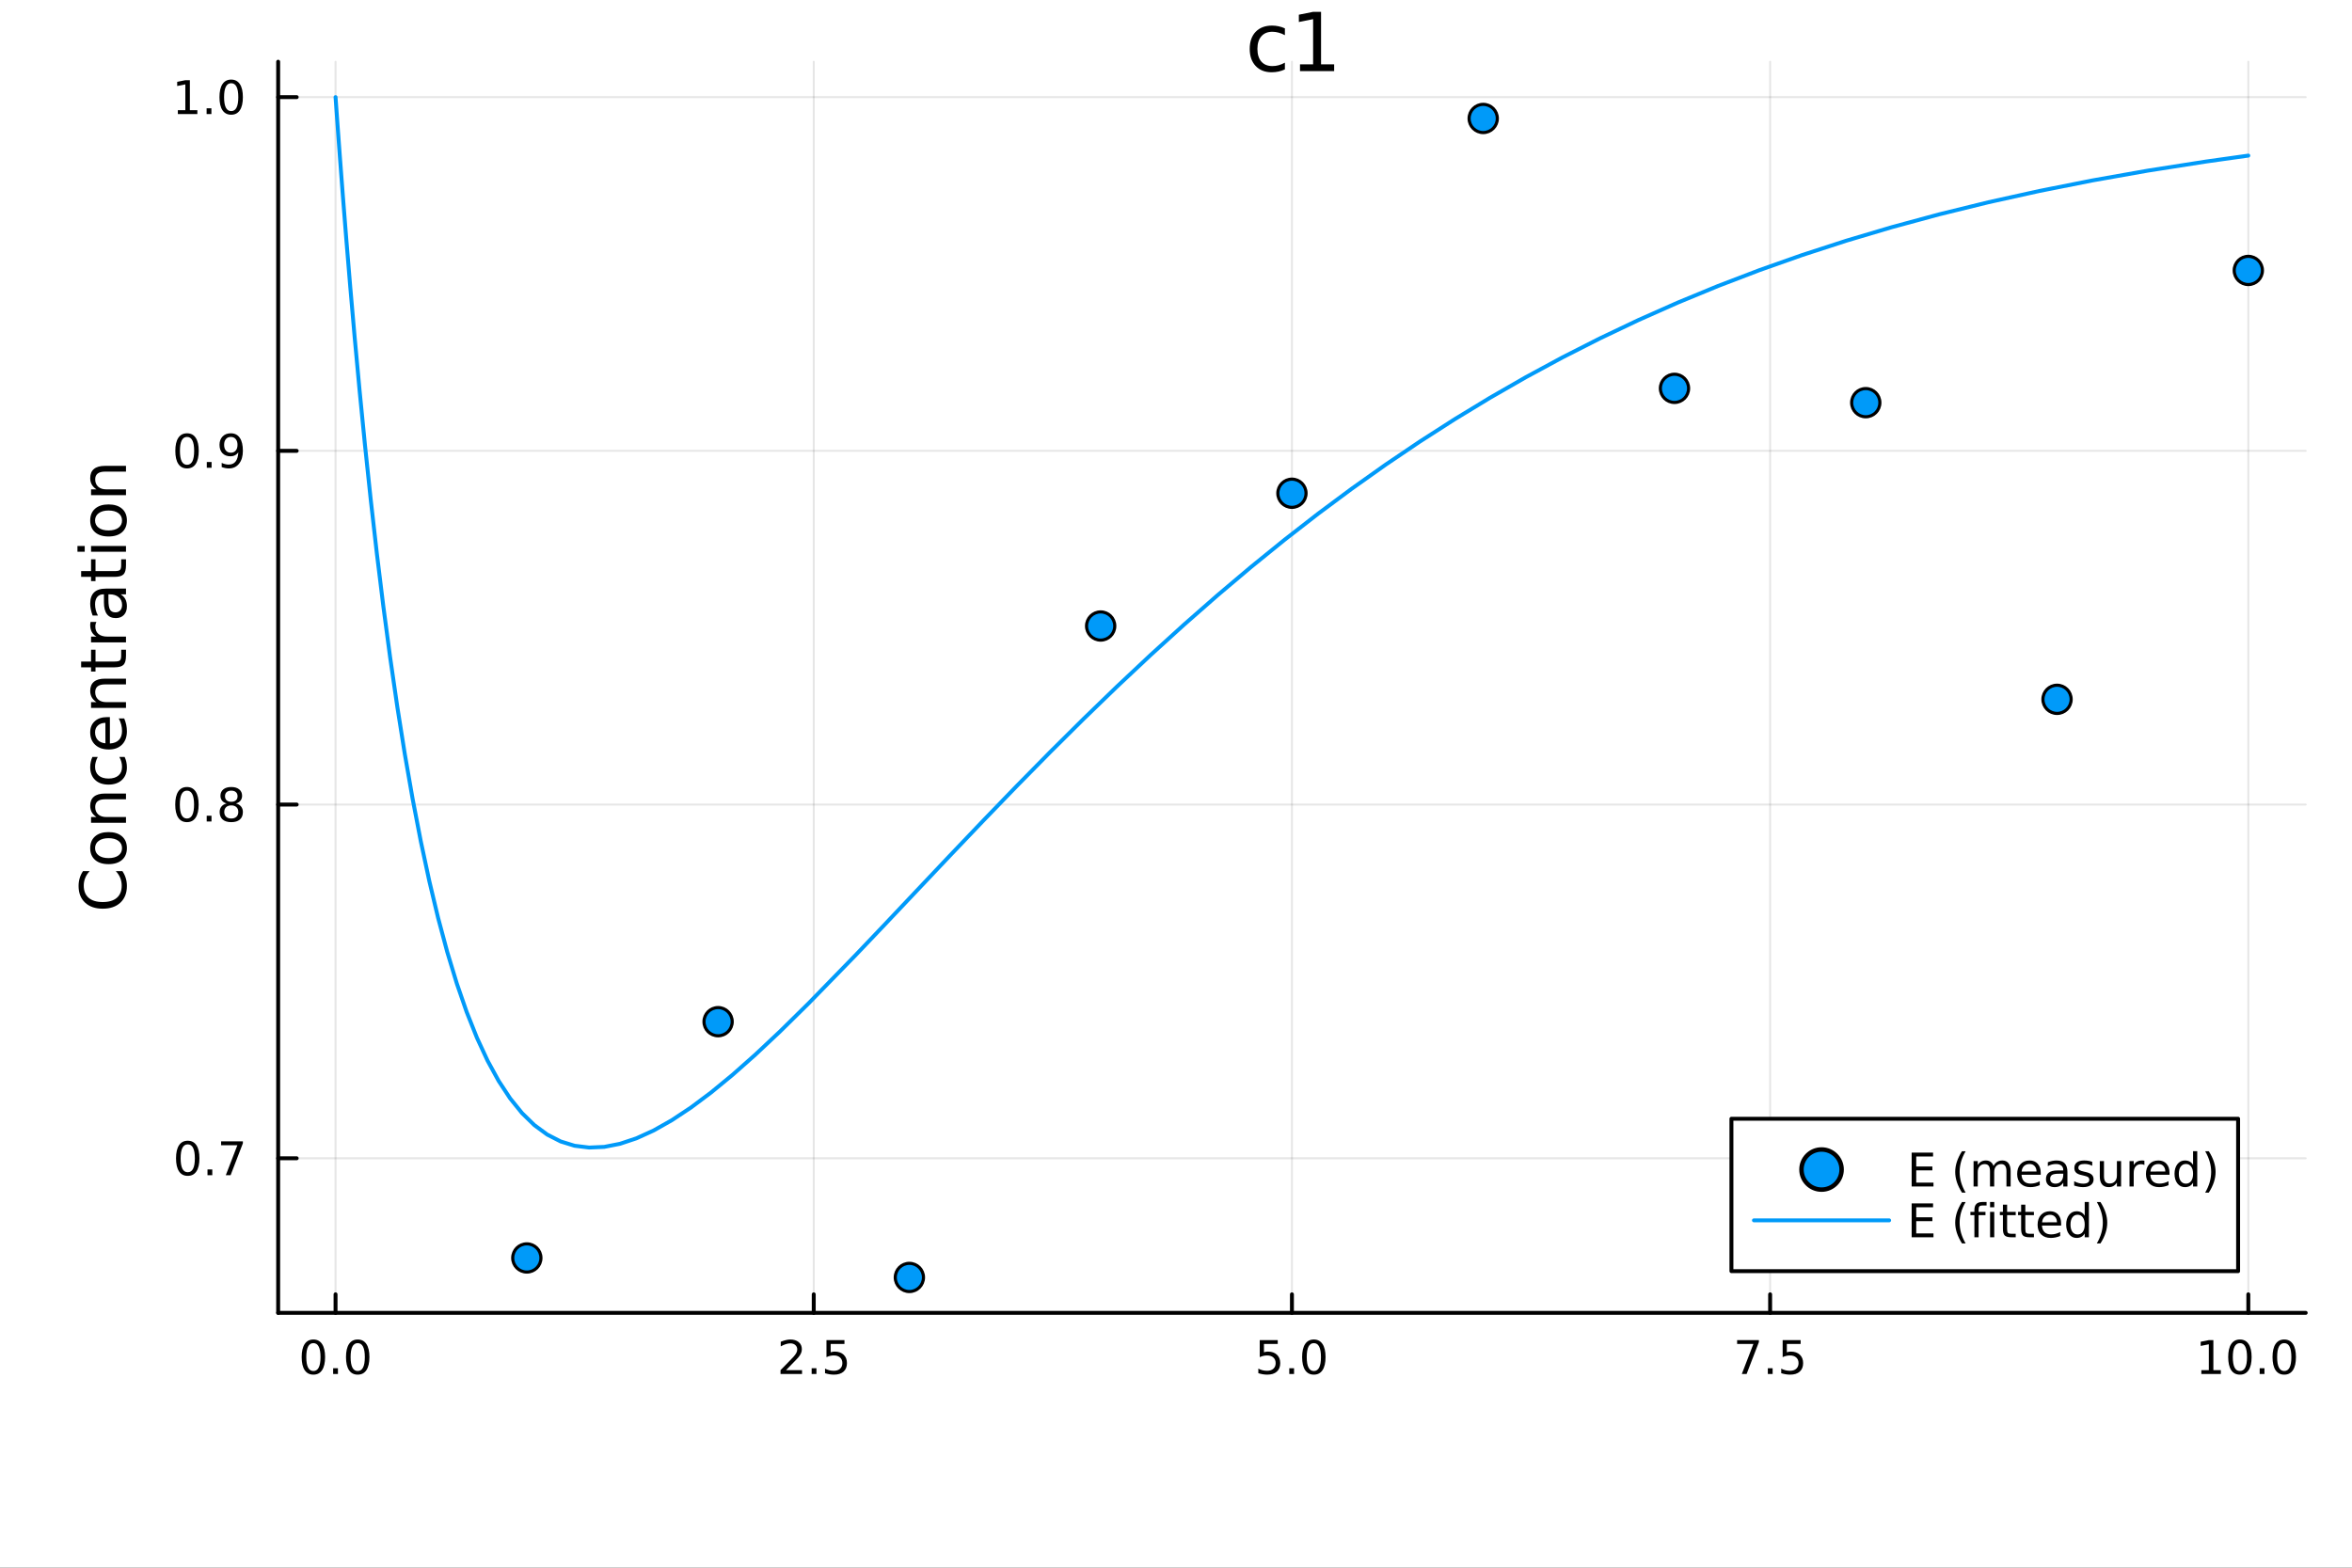 <?xml version="1.0" encoding="utf-8"?>
<svg xmlns="http://www.w3.org/2000/svg" xmlns:xlink="http://www.w3.org/1999/xlink" width="600" height="400" viewBox="0 0 2400 1600">
<rect x="0" y="0" width="2400" height="1600" fill="#333333" stroke="none"/>
<defs>
  <clipPath id="clip470">
    <rect x="0" y="0" width="2400" height="1600"/>
  </clipPath>
</defs>
<path clip-path="url(#clip470)" d="M0 1600 L2400 1600 L2400 0 L0 0  Z" fill="#ffffff" fill-rule="evenodd" fill-opacity="1"/>
<defs>
  <clipPath id="clip471">
    <rect x="480" y="0" width="1681" height="1600"/>
  </clipPath>
</defs>
<path clip-path="url(#clip470)" d="M283.843 1339.91 L2352.76 1339.91 L2352.76 62.992 L283.843 62.992  Z" fill="#ffffff" fill-rule="evenodd" fill-opacity="1"/>
<defs>
  <clipPath id="clip472">
    <rect x="283" y="62" width="2070" height="1278"/>
  </clipPath>
</defs>
<polyline clip-path="url(#clip472)" style="stroke:#000000; stroke-linecap:round; stroke-linejoin:round; stroke-width:2; stroke-opacity:0.1; fill:none" points="342.397,1339.91 342.397,62.992 "/>
<polyline clip-path="url(#clip472)" style="stroke:#000000; stroke-linecap:round; stroke-linejoin:round; stroke-width:2; stroke-opacity:0.1; fill:none" points="830.348,1339.91 830.348,62.992 "/>
<polyline clip-path="url(#clip472)" style="stroke:#000000; stroke-linecap:round; stroke-linejoin:round; stroke-width:2; stroke-opacity:0.1; fill:none" points="1318.3,1339.91 1318.3,62.992 "/>
<polyline clip-path="url(#clip472)" style="stroke:#000000; stroke-linecap:round; stroke-linejoin:round; stroke-width:2; stroke-opacity:0.1; fill:none" points="1806.25,1339.91 1806.25,62.992 "/>
<polyline clip-path="url(#clip472)" style="stroke:#000000; stroke-linecap:round; stroke-linejoin:round; stroke-width:2; stroke-opacity:0.1; fill:none" points="2294.2,1339.91 2294.2,62.992 "/>
<polyline clip-path="url(#clip470)" style="stroke:#000000; stroke-linecap:round; stroke-linejoin:round; stroke-width:4; stroke-opacity:1; fill:none" points="283.843,1339.91 2352.76,1339.91 "/>
<polyline clip-path="url(#clip470)" style="stroke:#000000; stroke-linecap:round; stroke-linejoin:round; stroke-width:4; stroke-opacity:1; fill:none" points="342.397,1339.91 342.397,1321.01 "/>
<polyline clip-path="url(#clip470)" style="stroke:#000000; stroke-linecap:round; stroke-linejoin:round; stroke-width:4; stroke-opacity:1; fill:none" points="830.348,1339.91 830.348,1321.01 "/>
<polyline clip-path="url(#clip470)" style="stroke:#000000; stroke-linecap:round; stroke-linejoin:round; stroke-width:4; stroke-opacity:1; fill:none" points="1318.3,1339.91 1318.3,1321.01 "/>
<polyline clip-path="url(#clip470)" style="stroke:#000000; stroke-linecap:round; stroke-linejoin:round; stroke-width:4; stroke-opacity:1; fill:none" points="1806.25,1339.91 1806.25,1321.01 "/>
<polyline clip-path="url(#clip470)" style="stroke:#000000; stroke-linecap:round; stroke-linejoin:round; stroke-width:4; stroke-opacity:1; fill:none" points="2294.2,1339.91 2294.2,1321.01 "/>
<path clip-path="url(#clip470)" d="M319.781 1370.82 Q316.17 1370.82 314.341 1374.39 Q312.536 1377.93 312.536 1385.06 Q312.536 1392.17 314.341 1395.73 Q316.17 1399.27 319.781 1399.27 Q323.415 1399.27 325.221 1395.73 Q327.05 1392.17 327.05 1385.06 Q327.05 1377.93 325.221 1374.39 Q323.415 1370.82 319.781 1370.82 M319.781 1367.12 Q325.591 1367.12 328.647 1371.73 Q331.725 1376.31 331.725 1385.06 Q331.725 1393.79 328.647 1398.39 Q325.591 1402.98 319.781 1402.98 Q313.971 1402.98 310.892 1398.39 Q307.837 1393.79 307.837 1385.06 Q307.837 1376.31 310.892 1371.73 Q313.971 1367.12 319.781 1367.12 Z" fill="#000000" fill-rule="nonzero" fill-opacity="1" /><path clip-path="url(#clip470)" d="M339.943 1396.43 L344.827 1396.43 L344.827 1402.31 L339.943 1402.31 L339.943 1396.43 Z" fill="#000000" fill-rule="nonzero" fill-opacity="1" /><path clip-path="url(#clip470)" d="M365.012 1370.82 Q361.401 1370.82 359.573 1374.39 Q357.767 1377.93 357.767 1385.06 Q357.767 1392.17 359.573 1395.73 Q361.401 1399.27 365.012 1399.27 Q368.647 1399.27 370.452 1395.73 Q372.281 1392.17 372.281 1385.06 Q372.281 1377.93 370.452 1374.39 Q368.647 1370.82 365.012 1370.82 M365.012 1367.12 Q370.822 1367.12 373.878 1371.73 Q376.957 1376.31 376.957 1385.06 Q376.957 1393.79 373.878 1398.39 Q370.822 1402.98 365.012 1402.98 Q359.202 1402.98 356.123 1398.39 Q353.068 1393.79 353.068 1385.06 Q353.068 1376.31 356.123 1371.73 Q359.202 1367.12 365.012 1367.12 Z" fill="#000000" fill-rule="nonzero" fill-opacity="1" /><path clip-path="url(#clip470)" d="M802.084 1398.37 L818.404 1398.37 L818.404 1402.31 L796.459 1402.31 L796.459 1398.37 Q799.121 1395.62 803.705 1390.99 Q808.311 1386.33 809.492 1384.99 Q811.737 1382.47 812.617 1380.73 Q813.519 1378.97 813.519 1377.28 Q813.519 1374.53 811.575 1372.79 Q809.654 1371.06 806.552 1371.06 Q804.353 1371.06 801.899 1371.82 Q799.468 1372.58 796.691 1374.13 L796.691 1369.41 Q799.515 1368.28 801.968 1367.7 Q804.422 1367.12 806.459 1367.12 Q811.83 1367.12 815.024 1369.81 Q818.218 1372.49 818.218 1376.98 Q818.218 1379.11 817.408 1381.03 Q816.621 1382.93 814.515 1385.52 Q813.936 1386.19 810.834 1389.41 Q807.732 1392.61 802.084 1398.37 Z" fill="#000000" fill-rule="nonzero" fill-opacity="1" /><path clip-path="url(#clip470)" d="M828.218 1396.43 L833.103 1396.43 L833.103 1402.31 L828.218 1402.31 L828.218 1396.43 Z" fill="#000000" fill-rule="nonzero" fill-opacity="1" /><path clip-path="url(#clip470)" d="M843.334 1367.75 L861.69 1367.75 L861.69 1371.68 L847.616 1371.68 L847.616 1380.15 Q848.635 1379.81 849.653 1379.64 Q850.672 1379.46 851.69 1379.46 Q857.477 1379.46 860.857 1382.63 Q864.237 1385.8 864.237 1391.22 Q864.237 1396.8 860.764 1399.9 Q857.292 1402.98 850.973 1402.98 Q848.797 1402.98 846.528 1402.61 Q844.283 1402.24 841.876 1401.5 L841.876 1396.8 Q843.959 1397.93 846.181 1398.49 Q848.403 1399.04 850.88 1399.04 Q854.885 1399.04 857.223 1396.94 Q859.561 1394.83 859.561 1391.22 Q859.561 1387.61 857.223 1385.5 Q854.885 1383.39 850.88 1383.39 Q849.005 1383.39 847.13 1383.81 Q845.278 1384.23 843.334 1385.11 L843.334 1367.75 Z" fill="#000000" fill-rule="nonzero" fill-opacity="1" /><path clip-path="url(#clip470)" d="M1285.46 1367.75 L1303.82 1367.75 L1303.82 1371.68 L1289.75 1371.68 L1289.75 1380.15 Q1290.76 1379.81 1291.78 1379.64 Q1292.8 1379.46 1293.82 1379.46 Q1299.61 1379.46 1302.99 1382.63 Q1306.37 1385.8 1306.37 1391.22 Q1306.37 1396.8 1302.89 1399.9 Q1299.42 1402.98 1293.1 1402.98 Q1290.93 1402.98 1288.66 1402.61 Q1286.41 1402.24 1284.01 1401.5 L1284.01 1396.8 Q1286.09 1397.93 1288.31 1398.49 Q1290.53 1399.04 1293.01 1399.04 Q1297.01 1399.04 1299.35 1396.94 Q1301.69 1394.83 1301.69 1391.22 Q1301.69 1387.61 1299.35 1385.5 Q1297.01 1383.39 1293.01 1383.39 Q1291.14 1383.39 1289.26 1383.81 Q1287.41 1384.23 1285.46 1385.11 L1285.46 1367.75 Z" fill="#000000" fill-rule="nonzero" fill-opacity="1" /><path clip-path="url(#clip470)" d="M1315.58 1396.43 L1320.46 1396.43 L1320.46 1402.31 L1315.58 1402.31 L1315.58 1396.43 Z" fill="#000000" fill-rule="nonzero" fill-opacity="1" /><path clip-path="url(#clip470)" d="M1340.65 1370.82 Q1337.04 1370.82 1335.21 1374.39 Q1333.4 1377.93 1333.4 1385.06 Q1333.4 1392.17 1335.21 1395.73 Q1337.04 1399.27 1340.65 1399.27 Q1344.28 1399.27 1346.09 1395.73 Q1347.92 1392.17 1347.92 1385.06 Q1347.92 1377.93 1346.09 1374.39 Q1344.28 1370.82 1340.65 1370.82 M1340.65 1367.12 Q1346.46 1367.12 1349.51 1371.73 Q1352.59 1376.31 1352.59 1385.06 Q1352.59 1393.79 1349.51 1398.39 Q1346.46 1402.98 1340.65 1402.98 Q1334.84 1402.98 1331.76 1398.39 Q1328.7 1393.79 1328.7 1385.06 Q1328.7 1376.31 1331.76 1371.73 Q1334.84 1367.12 1340.65 1367.12 Z" fill="#000000" fill-rule="nonzero" fill-opacity="1" /><path clip-path="url(#clip470)" d="M1772.57 1367.75 L1794.79 1367.75 L1794.79 1369.74 L1782.25 1402.31 L1777.36 1402.31 L1789.17 1371.68 L1772.57 1371.68 L1772.57 1367.75 Z" fill="#000000" fill-rule="nonzero" fill-opacity="1" /><path clip-path="url(#clip470)" d="M1803.91 1396.43 L1808.8 1396.43 L1808.8 1402.31 L1803.91 1402.31 L1803.91 1396.43 Z" fill="#000000" fill-rule="nonzero" fill-opacity="1" /><path clip-path="url(#clip470)" d="M1819.03 1367.75 L1837.38 1367.75 L1837.38 1371.68 L1823.31 1371.68 L1823.31 1380.15 Q1824.33 1379.81 1825.35 1379.64 Q1826.37 1379.46 1827.38 1379.46 Q1833.17 1379.46 1836.55 1382.63 Q1839.93 1385.8 1839.93 1391.22 Q1839.93 1396.8 1836.46 1399.9 Q1832.99 1402.98 1826.67 1402.98 Q1824.49 1402.98 1822.22 1402.61 Q1819.98 1402.24 1817.57 1401.5 L1817.57 1396.8 Q1819.65 1397.93 1821.88 1398.49 Q1824.1 1399.04 1826.57 1399.04 Q1830.58 1399.04 1832.92 1396.94 Q1835.25 1394.83 1835.25 1391.22 Q1835.25 1387.61 1832.92 1385.5 Q1830.58 1383.39 1826.57 1383.39 Q1824.7 1383.39 1822.82 1383.81 Q1820.97 1384.23 1819.03 1385.11 L1819.03 1367.75 Z" fill="#000000" fill-rule="nonzero" fill-opacity="1" /><path clip-path="url(#clip470)" d="M2246.27 1398.37 L2253.91 1398.37 L2253.91 1372 L2245.6 1373.67 L2245.6 1369.41 L2253.87 1367.75 L2258.54 1367.75 L2258.54 1398.37 L2266.18 1398.37 L2266.18 1402.31 L2246.27 1402.31 L2246.27 1398.37 Z" fill="#000000" fill-rule="nonzero" fill-opacity="1" /><path clip-path="url(#clip470)" d="M2285.63 1370.82 Q2282.01 1370.82 2280.19 1374.39 Q2278.38 1377.93 2278.38 1385.06 Q2278.38 1392.17 2280.19 1395.73 Q2282.01 1399.27 2285.63 1399.27 Q2289.26 1399.27 2291.07 1395.73 Q2292.89 1392.17 2292.89 1385.06 Q2292.89 1377.93 2291.07 1374.39 Q2289.26 1370.82 2285.63 1370.82 M2285.63 1367.12 Q2291.44 1367.12 2294.49 1371.73 Q2297.57 1376.31 2297.57 1385.06 Q2297.57 1393.79 2294.49 1398.39 Q2291.44 1402.98 2285.63 1402.98 Q2279.82 1402.98 2276.74 1398.39 Q2273.68 1393.79 2273.68 1385.06 Q2273.68 1376.31 2276.74 1371.73 Q2279.82 1367.12 2285.63 1367.12 Z" fill="#000000" fill-rule="nonzero" fill-opacity="1" /><path clip-path="url(#clip470)" d="M2305.79 1396.43 L2310.67 1396.43 L2310.67 1402.31 L2305.79 1402.31 L2305.79 1396.43 Z" fill="#000000" fill-rule="nonzero" fill-opacity="1" /><path clip-path="url(#clip470)" d="M2330.86 1370.82 Q2327.25 1370.82 2325.42 1374.39 Q2323.61 1377.93 2323.61 1385.06 Q2323.61 1392.17 2325.42 1395.73 Q2327.25 1399.27 2330.86 1399.27 Q2334.49 1399.27 2336.3 1395.73 Q2338.13 1392.17 2338.13 1385.06 Q2338.13 1377.93 2336.3 1374.39 Q2334.49 1370.82 2330.86 1370.82 M2330.86 1367.12 Q2336.67 1367.12 2339.72 1371.73 Q2342.8 1376.31 2342.8 1385.06 Q2342.8 1393.79 2339.72 1398.39 Q2336.67 1402.98 2330.86 1402.98 Q2325.05 1402.98 2321.97 1398.39 Q2318.91 1393.79 2318.91 1385.06 Q2318.91 1376.31 2321.97 1371.73 Q2325.05 1367.12 2330.86 1367.12 Z" fill="#000000" fill-rule="nonzero" fill-opacity="1" /><polyline clip-path="url(#clip472)" style="stroke:#000000; stroke-linecap:round; stroke-linejoin:round; stroke-width:2; stroke-opacity:0.1; fill:none" points="283.843,1182.15 2352.76,1182.15 "/>
<polyline clip-path="url(#clip472)" style="stroke:#000000; stroke-linecap:round; stroke-linejoin:round; stroke-width:2; stroke-opacity:0.1; fill:none" points="283.843,821.141 2352.76,821.141 "/>
<polyline clip-path="url(#clip472)" style="stroke:#000000; stroke-linecap:round; stroke-linejoin:round; stroke-width:2; stroke-opacity:0.1; fill:none" points="283.843,460.136 2352.76,460.136 "/>
<polyline clip-path="url(#clip472)" style="stroke:#000000; stroke-linecap:round; stroke-linejoin:round; stroke-width:2; stroke-opacity:0.1; fill:none" points="283.843,99.131 2352.76,99.131 "/>
<polyline clip-path="url(#clip470)" style="stroke:#000000; stroke-linecap:round; stroke-linejoin:round; stroke-width:4; stroke-opacity:1; fill:none" points="283.843,1339.91 283.843,62.992 "/>
<polyline clip-path="url(#clip470)" style="stroke:#000000; stroke-linecap:round; stroke-linejoin:round; stroke-width:4; stroke-opacity:1; fill:none" points="283.843,1182.15 302.74,1182.15 "/>
<polyline clip-path="url(#clip470)" style="stroke:#000000; stroke-linecap:round; stroke-linejoin:round; stroke-width:4; stroke-opacity:1; fill:none" points="283.843,821.141 302.74,821.141 "/>
<polyline clip-path="url(#clip470)" style="stroke:#000000; stroke-linecap:round; stroke-linejoin:round; stroke-width:4; stroke-opacity:1; fill:none" points="283.843,460.136 302.74,460.136 "/>
<polyline clip-path="url(#clip470)" style="stroke:#000000; stroke-linecap:round; stroke-linejoin:round; stroke-width:4; stroke-opacity:1; fill:none" points="283.843,99.131 302.74,99.131 "/>
<path clip-path="url(#clip470)" d="M191.57 1167.94 Q187.959 1167.94 186.13 1171.51 Q184.324 1175.05 184.324 1182.18 Q184.324 1189.29 186.13 1192.85 Q187.959 1196.39 191.57 1196.39 Q195.204 1196.39 197.009 1192.85 Q198.838 1189.29 198.838 1182.18 Q198.838 1175.05 197.009 1171.51 Q195.204 1167.94 191.57 1167.94 M191.57 1164.24 Q197.38 1164.24 200.435 1168.85 Q203.514 1173.43 203.514 1182.18 Q203.514 1190.91 200.435 1195.51 Q197.38 1200.1 191.57 1200.1 Q185.76 1200.1 182.681 1195.51 Q179.625 1190.91 179.625 1182.18 Q179.625 1173.43 182.681 1168.85 Q185.76 1164.24 191.57 1164.24 Z" fill="#000000" fill-rule="nonzero" fill-opacity="1" /><path clip-path="url(#clip470)" d="M211.732 1193.55 L216.616 1193.55 L216.616 1199.43 L211.732 1199.43 L211.732 1193.55 Z" fill="#000000" fill-rule="nonzero" fill-opacity="1" /><path clip-path="url(#clip470)" d="M225.62 1164.87 L247.843 1164.87 L247.843 1166.86 L235.296 1199.43 L230.412 1199.43 L242.218 1168.8 L225.62 1168.8 L225.62 1164.87 Z" fill="#000000" fill-rule="nonzero" fill-opacity="1" /><path clip-path="url(#clip470)" d="M190.759 806.939 Q187.148 806.939 185.32 810.504 Q183.514 814.046 183.514 821.175 Q183.514 828.282 185.32 831.847 Q187.148 835.388 190.759 835.388 Q194.394 835.388 196.199 831.847 Q198.028 828.282 198.028 821.175 Q198.028 814.046 196.199 810.504 Q194.394 806.939 190.759 806.939 M190.759 803.236 Q196.57 803.236 199.625 807.842 Q202.704 812.425 202.704 821.175 Q202.704 829.902 199.625 834.509 Q196.57 839.092 190.759 839.092 Q184.949 839.092 181.871 834.509 Q178.815 829.902 178.815 821.175 Q178.815 812.425 181.871 807.842 Q184.949 803.236 190.759 803.236 Z" fill="#000000" fill-rule="nonzero" fill-opacity="1" /><path clip-path="url(#clip470)" d="M210.921 832.541 L215.806 832.541 L215.806 838.421 L210.921 838.421 L210.921 832.541 Z" fill="#000000" fill-rule="nonzero" fill-opacity="1" /><path clip-path="url(#clip470)" d="M235.991 822.009 Q232.657 822.009 230.736 823.791 Q228.838 825.573 228.838 828.698 Q228.838 831.823 230.736 833.606 Q232.657 835.388 235.991 835.388 Q239.324 835.388 241.245 833.606 Q243.167 831.8 243.167 828.698 Q243.167 825.573 241.245 823.791 Q239.347 822.009 235.991 822.009 M231.315 820.018 Q228.306 819.277 226.616 817.217 Q224.949 815.157 224.949 812.194 Q224.949 808.05 227.889 805.643 Q230.852 803.236 235.991 803.236 Q241.153 803.236 244.093 805.643 Q247.032 808.05 247.032 812.194 Q247.032 815.157 245.343 817.217 Q243.676 819.277 240.69 820.018 Q244.069 820.805 245.944 823.097 Q247.843 825.388 247.843 828.698 Q247.843 833.722 244.764 836.407 Q241.708 839.092 235.991 839.092 Q230.273 839.092 227.194 836.407 Q224.139 833.722 224.139 828.698 Q224.139 825.388 226.037 823.097 Q227.935 820.805 231.315 820.018 M229.602 812.634 Q229.602 815.319 231.269 816.823 Q232.958 818.328 235.991 818.328 Q239 818.328 240.69 816.823 Q242.403 815.319 242.403 812.634 Q242.403 809.949 240.69 808.444 Q239 806.939 235.991 806.939 Q232.958 806.939 231.269 808.444 Q229.602 809.949 229.602 812.634 Z" fill="#000000" fill-rule="nonzero" fill-opacity="1" /><path clip-path="url(#clip470)" d="M190.852 445.935 Q187.241 445.935 185.412 449.499 Q183.607 453.041 183.607 460.171 Q183.607 467.277 185.412 470.842 Q187.241 474.383 190.852 474.383 Q194.486 474.383 196.292 470.842 Q198.121 467.277 198.121 460.171 Q198.121 453.041 196.292 449.499 Q194.486 445.935 190.852 445.935 M190.852 442.231 Q196.662 442.231 199.718 446.837 Q202.796 451.421 202.796 460.171 Q202.796 468.897 199.718 473.504 Q196.662 478.087 190.852 478.087 Q185.042 478.087 181.963 473.504 Q178.908 468.897 178.908 460.171 Q178.908 451.421 181.963 446.837 Q185.042 442.231 190.852 442.231 Z" fill="#000000" fill-rule="nonzero" fill-opacity="1" /><path clip-path="url(#clip470)" d="M211.014 471.536 L215.898 471.536 L215.898 477.416 L211.014 477.416 L211.014 471.536 Z" fill="#000000" fill-rule="nonzero" fill-opacity="1" /><path clip-path="url(#clip470)" d="M226.222 476.698 L226.222 472.439 Q227.982 473.272 229.787 473.712 Q231.593 474.152 233.329 474.152 Q237.958 474.152 240.389 471.05 Q242.843 467.925 243.19 461.583 Q241.847 463.573 239.787 464.638 Q237.727 465.703 235.227 465.703 Q230.042 465.703 227.009 462.578 Q224 459.43 224 453.99 Q224 448.666 227.148 445.448 Q230.296 442.231 235.528 442.231 Q241.523 442.231 244.671 446.837 Q247.843 451.421 247.843 460.171 Q247.843 468.342 243.954 473.226 Q240.088 478.087 233.537 478.087 Q231.778 478.087 229.972 477.74 Q228.167 477.393 226.222 476.698 M235.528 462.046 Q238.676 462.046 240.505 459.893 Q242.356 457.74 242.356 453.99 Q242.356 450.263 240.505 448.11 Q238.676 445.935 235.528 445.935 Q232.38 445.935 230.528 448.11 Q228.699 450.263 228.699 453.99 Q228.699 457.74 230.528 459.893 Q232.38 462.046 235.528 462.046 Z" fill="#000000" fill-rule="nonzero" fill-opacity="1" /><path clip-path="url(#clip470)" d="M181.477 112.476 L189.116 112.476 L189.116 86.11 L180.806 87.777 L180.806 83.518 L189.07 81.851 L193.746 81.851 L193.746 112.476 L201.384 112.476 L201.384 116.411 L181.477 116.411 L181.477 112.476 Z" fill="#000000" fill-rule="nonzero" fill-opacity="1" /><path clip-path="url(#clip470)" d="M210.829 110.532 L215.713 110.532 L215.713 116.411 L210.829 116.411 L210.829 110.532 Z" fill="#000000" fill-rule="nonzero" fill-opacity="1" /><path clip-path="url(#clip470)" d="M235.898 84.93 Q232.287 84.93 230.458 88.495 Q228.653 92.036 228.653 99.166 Q228.653 106.272 230.458 109.837 Q232.287 113.379 235.898 113.379 Q239.532 113.379 241.338 109.837 Q243.167 106.272 243.167 99.166 Q243.167 92.036 241.338 88.495 Q239.532 84.93 235.898 84.93 M235.898 81.226 Q241.708 81.226 244.764 85.833 Q247.843 90.416 247.843 99.166 Q247.843 107.893 244.764 112.499 Q241.708 117.082 235.898 117.082 Q230.088 117.082 227.009 112.499 Q223.954 107.893 223.954 99.166 Q223.954 90.416 227.009 85.833 Q230.088 81.226 235.898 81.226 Z" fill="#000000" fill-rule="nonzero" fill-opacity="1" /><path clip-path="url(#clip470)" d="M84.699 889.094 L91.479 889.094 Q88.455 892.34 86.959 896.033 Q85.463 899.693 85.463 903.831 Q85.463 911.979 90.46 916.307 Q95.426 920.636 104.847 920.636 Q114.236 920.636 119.233 916.307 Q124.199 911.979 124.199 903.831 Q124.199 899.693 122.703 896.033 Q121.207 892.34 118.183 889.094 L124.899 889.094 Q127.19 892.468 128.336 896.255 Q129.482 900.011 129.482 904.212 Q129.482 915.002 122.894 921.209 Q116.273 927.415 104.847 927.415 Q93.389 927.415 86.8 921.209 Q80.18 915.002 80.18 904.212 Q80.18 899.947 81.326 896.192 Q82.44 892.404 84.699 889.094 Z" fill="#000000" fill-rule="nonzero" fill-opacity="1" /><path clip-path="url(#clip470)" d="M97.017 865.604 Q97.017 870.315 100.709 873.052 Q104.369 875.79 110.767 875.79 Q117.164 875.79 120.857 873.084 Q124.517 870.347 124.517 865.604 Q124.517 860.926 120.825 858.188 Q117.133 855.451 110.767 855.451 Q104.433 855.451 100.741 858.188 Q97.017 860.926 97.017 865.604 M92.052 865.604 Q92.052 857.966 97.017 853.605 Q101.982 849.245 110.767 849.245 Q119.52 849.245 124.517 853.605 Q129.482 857.966 129.482 865.604 Q129.482 873.275 124.517 877.636 Q119.52 881.964 110.767 881.964 Q101.982 881.964 97.017 877.636 Q92.052 873.275 92.052 865.604 Z" fill="#000000" fill-rule="nonzero" fill-opacity="1" /><path clip-path="url(#clip470)" d="M107.043 809.905 L128.559 809.905 L128.559 815.761 L107.234 815.761 Q102.173 815.761 99.659 817.734 Q97.144 819.708 97.144 823.654 Q97.144 828.397 100.168 831.134 Q103.192 833.871 108.412 833.871 L128.559 833.871 L128.559 839.76 L92.911 839.76 L92.911 833.871 L98.449 833.871 Q95.235 831.771 93.643 828.938 Q92.052 826.073 92.052 822.35 Q92.052 816.207 95.871 813.056 Q99.659 809.905 107.043 809.905 Z" fill="#000000" fill-rule="nonzero" fill-opacity="1" /><path clip-path="url(#clip470)" d="M94.28 772.57 L99.754 772.57 Q98.386 775.052 97.717 777.567 Q97.017 780.049 97.017 782.596 Q97.017 788.293 100.645 791.444 Q104.242 794.595 110.767 794.595 Q117.292 794.595 120.92 791.444 Q124.517 788.293 124.517 782.596 Q124.517 780.049 123.848 777.567 Q123.148 775.052 121.78 772.57 L127.19 772.57 Q128.336 775.02 128.909 777.662 Q129.482 780.272 129.482 783.232 Q129.482 791.285 124.421 796.027 Q119.361 800.77 110.767 800.77 Q102.046 800.77 97.049 795.995 Q92.052 791.189 92.052 782.85 Q92.052 780.145 92.625 777.567 Q93.166 774.989 94.28 772.57 Z" fill="#000000" fill-rule="nonzero" fill-opacity="1" /><path clip-path="url(#clip470)" d="M109.271 731.893 L112.136 731.893 L112.136 758.82 Q118.183 758.438 121.366 755.191 Q124.517 751.913 124.517 746.088 Q124.517 742.715 123.689 739.563 Q122.862 736.381 121.207 733.261 L126.745 733.261 Q128.082 736.412 128.782 739.723 Q129.482 743.033 129.482 746.438 Q129.482 754.968 124.517 759.966 Q119.552 764.931 111.085 764.931 Q102.332 764.931 97.208 760.22 Q92.052 755.478 92.052 747.457 Q92.052 740.264 96.699 736.094 Q101.314 731.893 109.271 731.893 M107.552 737.749 Q102.746 737.813 99.882 740.455 Q97.017 743.065 97.017 747.393 Q97.017 752.295 99.786 755.255 Q102.555 758.183 107.584 758.629 L107.552 737.749 Z" fill="#000000" fill-rule="nonzero" fill-opacity="1" /><path clip-path="url(#clip470)" d="M107.043 692.648 L128.559 692.648 L128.559 698.505 L107.234 698.505 Q102.173 698.505 99.659 700.478 Q97.144 702.451 97.144 706.398 Q97.144 711.141 100.168 713.878 Q103.192 716.615 108.412 716.615 L128.559 716.615 L128.559 722.503 L92.911 722.503 L92.911 716.615 L98.449 716.615 Q95.235 714.514 93.643 711.682 Q92.052 708.817 92.052 705.093 Q92.052 698.95 95.871 695.799 Q99.659 692.648 107.043 692.648 Z" fill="#000000" fill-rule="nonzero" fill-opacity="1" /><path clip-path="url(#clip470)" d="M82.79 675.174 L92.911 675.174 L92.911 663.111 L97.463 663.111 L97.463 675.174 L116.814 675.174 Q121.175 675.174 122.416 673.997 Q123.658 672.787 123.658 669.127 L123.658 663.111 L128.559 663.111 L128.559 669.127 Q128.559 675.906 126.045 678.485 Q123.498 681.063 116.814 681.063 L97.463 681.063 L97.463 685.359 L92.911 685.359 L92.911 681.063 L82.79 681.063 L82.79 675.174 Z" fill="#000000" fill-rule="nonzero" fill-opacity="1" /><path clip-path="url(#clip470)" d="M98.386 634.752 Q97.813 635.739 97.558 636.916 Q97.272 638.062 97.272 639.463 Q97.272 644.428 100.518 647.102 Q103.733 649.743 109.78 649.743 L128.559 649.743 L128.559 655.632 L92.911 655.632 L92.911 649.743 L98.449 649.743 Q95.203 647.897 93.643 644.937 Q92.052 641.977 92.052 637.744 Q92.052 637.139 92.147 636.407 Q92.211 635.675 92.37 634.784 L98.386 634.752 Z" fill="#000000" fill-rule="nonzero" fill-opacity="1" /><path clip-path="url(#clip470)" d="M110.64 612.408 Q110.64 619.506 112.263 622.244 Q113.886 624.981 117.801 624.981 Q120.92 624.981 122.766 622.944 Q124.581 620.875 124.581 617.342 Q124.581 612.472 121.143 609.544 Q117.674 606.584 111.945 606.584 L110.64 606.584 L110.64 612.408 M108.221 600.727 L128.559 600.727 L128.559 606.584 L123.148 606.584 Q126.395 608.589 127.954 611.581 Q129.482 614.573 129.482 618.902 Q129.482 624.376 126.427 627.623 Q123.339 630.837 118.183 630.837 Q112.167 630.837 109.112 626.827 Q106.056 622.785 106.056 614.796 L106.056 606.584 L105.483 606.584 Q101.441 606.584 99.245 609.257 Q97.017 611.899 97.017 616.705 Q97.017 619.761 97.749 622.657 Q98.481 625.554 99.945 628.227 L94.534 628.227 Q93.293 625.013 92.688 621.989 Q92.052 618.965 92.052 616.101 Q92.052 608.366 96.062 604.547 Q100.073 600.727 108.221 600.727 Z" fill="#000000" fill-rule="nonzero" fill-opacity="1" /><path clip-path="url(#clip470)" d="M82.79 582.872 L92.911 582.872 L92.911 570.809 L97.463 570.809 L97.463 582.872 L116.814 582.872 Q121.175 582.872 122.416 581.694 Q123.658 580.484 123.658 576.824 L123.658 570.809 L128.559 570.809 L128.559 576.824 Q128.559 583.604 126.045 586.182 Q123.498 588.76 116.814 588.76 L97.463 588.76 L97.463 593.057 L92.911 593.057 L92.911 588.76 L82.79 588.76 L82.79 582.872 Z" fill="#000000" fill-rule="nonzero" fill-opacity="1" /><path clip-path="url(#clip470)" d="M92.911 563.106 L92.911 557.25 L128.559 557.25 L128.559 563.106 L92.911 563.106 M79.034 563.106 L79.034 557.25 L86.45 557.25 L86.45 563.106 L79.034 563.106 Z" fill="#000000" fill-rule="nonzero" fill-opacity="1" /><path clip-path="url(#clip470)" d="M97.017 531.182 Q97.017 535.893 100.709 538.63 Q104.369 541.367 110.767 541.367 Q117.164 541.367 120.857 538.662 Q124.517 535.925 124.517 531.182 Q124.517 526.503 120.825 523.766 Q117.133 521.029 110.767 521.029 Q104.433 521.029 100.741 523.766 Q97.017 526.503 97.017 531.182 M92.052 531.182 Q92.052 523.543 97.017 519.183 Q101.982 514.822 110.767 514.822 Q119.52 514.822 124.517 519.183 Q129.482 523.543 129.482 531.182 Q129.482 538.853 124.517 543.213 Q119.52 547.542 110.767 547.542 Q101.982 547.542 97.017 543.213 Q92.052 538.853 92.052 531.182 Z" fill="#000000" fill-rule="nonzero" fill-opacity="1" /><path clip-path="url(#clip470)" d="M107.043 475.482 L128.559 475.482 L128.559 481.339 L107.234 481.339 Q102.173 481.339 99.659 483.312 Q97.144 485.285 97.144 489.232 Q97.144 493.975 100.168 496.712 Q103.192 499.449 108.412 499.449 L128.559 499.449 L128.559 505.337 L92.911 505.337 L92.911 499.449 L98.449 499.449 Q95.235 497.348 93.643 494.516 Q92.052 491.651 92.052 487.927 Q92.052 481.784 95.871 478.633 Q99.659 475.482 107.043 475.482 Z" fill="#000000" fill-rule="nonzero" fill-opacity="1" /><path clip-path="url(#clip470)" d="M1311.11 28.948 L1311.11 35.915 Q1307.95 34.173 1304.75 33.323 Q1301.59 32.431 1298.35 32.431 Q1291.1 32.431 1287.09 37.05 Q1283.08 41.627 1283.08 49.931 Q1283.08 58.236 1287.09 62.854 Q1291.1 67.431 1298.35 67.431 Q1301.59 67.431 1304.75 66.581 Q1307.95 65.689 1311.11 63.948 L1311.11 70.834 Q1307.99 72.292 1304.63 73.022 Q1301.31 73.751 1297.54 73.751 Q1287.29 73.751 1281.25 67.31 Q1275.22 60.869 1275.22 49.931 Q1275.22 38.832 1281.29 32.472 Q1287.41 26.112 1298.02 26.112 Q1301.47 26.112 1304.75 26.841 Q1308.03 27.53 1311.11 28.948 Z" fill="#000000" fill-rule="nonzero" fill-opacity="1" /><path clip-path="url(#clip470)" d="M1326.54 65.689 L1339.91 65.689 L1339.91 19.55 L1325.37 22.466 L1325.37 15.013 L1339.83 12.096 L1348.01 12.096 L1348.01 65.689 L1361.38 65.689 L1361.38 72.576 L1326.54 72.576 L1326.54 65.689 Z" fill="#000000" fill-rule="nonzero" fill-opacity="1" /><circle clip-path="url(#clip472)" cx="537.577" cy="1283.88" r="14.4" fill="#009af9" fill-rule="evenodd" fill-opacity="1" stroke="#000000" stroke-opacity="1" stroke-width="3.2"/>
<circle clip-path="url(#clip472)" cx="732.758" cy="1042.74" r="14.4" fill="#009af9" fill-rule="evenodd" fill-opacity="1" stroke="#000000" stroke-opacity="1" stroke-width="3.2"/>
<circle clip-path="url(#clip472)" cx="927.938" cy="1303.77" r="14.4" fill="#009af9" fill-rule="evenodd" fill-opacity="1" stroke="#000000" stroke-opacity="1" stroke-width="3.2"/>
<circle clip-path="url(#clip472)" cx="1123.12" cy="638.912" r="14.4" fill="#009af9" fill-rule="evenodd" fill-opacity="1" stroke="#000000" stroke-opacity="1" stroke-width="3.2"/>
<circle clip-path="url(#clip472)" cx="1318.3" cy="503.42" r="14.4" fill="#009af9" fill-rule="evenodd" fill-opacity="1" stroke="#000000" stroke-opacity="1" stroke-width="3.2"/>
<circle clip-path="url(#clip472)" cx="1513.48" cy="120.903" r="14.4" fill="#009af9" fill-rule="evenodd" fill-opacity="1" stroke="#000000" stroke-opacity="1" stroke-width="3.2"/>
<circle clip-path="url(#clip472)" cx="1708.66" cy="396.357" r="14.4" fill="#009af9" fill-rule="evenodd" fill-opacity="1" stroke="#000000" stroke-opacity="1" stroke-width="3.2"/>
<circle clip-path="url(#clip472)" cx="1903.84" cy="410.973" r="14.4" fill="#009af9" fill-rule="evenodd" fill-opacity="1" stroke="#000000" stroke-opacity="1" stroke-width="3.2"/>
<circle clip-path="url(#clip472)" cx="2099.02" cy="713.738" r="14.4" fill="#009af9" fill-rule="evenodd" fill-opacity="1" stroke="#000000" stroke-opacity="1" stroke-width="3.2"/>
<circle clip-path="url(#clip472)" cx="2294.2" cy="276.017" r="14.4" fill="#009af9" fill-rule="evenodd" fill-opacity="1" stroke="#000000" stroke-opacity="1" stroke-width="3.2"/>
<polyline clip-path="url(#clip472)" style="stroke:#009af9; stroke-linecap:round; stroke-linejoin:round; stroke-width:4; stroke-opacity:1; fill:none" points="342.397,99.131 344.307,125.817 346.78,159.431 349.783,198.914 353.334,243.753 357.397,292.728 361.953,344.847 366.968,398.994 372.418,454.226 378.275,509.681 384.518,564.651 391.129,618.544 398.096,670.89 405.407,721.315 413.057,769.534 421.044,815.329 429.367,858.537 438.029,899.044 447.035,936.77 456.391,971.663 466.108,1003.7 476.195,1032.86 486.666,1059.15 497.534,1082.59 508.815,1103.19 520.526,1121 532.689,1136.04 545.323,1148.36 558.454,1157.99 572.107,1164.98 586.314,1169.37 601.107,1171.2 616.525,1170.53 632.614,1167.38 649.427,1161.78 667.028,1153.76 685.494,1143.32 704.928,1130.45 725.461,1115.1 747.283,1097.17 770.686,1076.45 796.197,1052.48 825.1,1024.02 872.993,974.871 900.987,945.48 935.139,909.366 969.291,873.268 1003.44,837.446 1037.59,802.106 1071.75,767.413 1105.9,733.499 1140.05,700.469 1174.2,668.407 1208.35,637.375 1242.51,607.423 1276.66,578.585 1310.81,550.885 1344.96,524.335 1379.29,498.814 1413.89,474.268 1448.87,450.642 1484.32,427.901 1520.34,406.018 1557,384.971 1594.4,364.748 1632.61,345.338 1671.71,326.733 1711.81,308.93 1752.99,291.923 1795.35,275.71 1839,260.288 1884.04,245.653 1930.62,231.803 1978.86,218.733 2028.92,206.439 2080.96,194.912 2135.19,184.147 2191.8,174.133 2251.05,164.861 2294.2,158.809 "/>
<path clip-path="url(#clip470)" d="M1766.76 1297.34 L2283.79 1297.34 L2283.79 1141.82 L1766.76 1141.82  Z" fill="#ffffff" fill-rule="evenodd" fill-opacity="1"/>
<polyline clip-path="url(#clip470)" style="stroke:#000000; stroke-linecap:round; stroke-linejoin:round; stroke-width:4; stroke-opacity:1; fill:none" points="1766.76,1297.34 2283.79,1297.34 2283.79,1141.82 1766.76,1141.82 1766.76,1297.34 "/>
<circle clip-path="url(#clip470)" cx="1858.72" cy="1193.66" r="20.48" fill="#009af9" fill-rule="evenodd" fill-opacity="1" stroke="#000000" stroke-opacity="1" stroke-width="4.551"/>
<path clip-path="url(#clip470)" d="M1950.67 1176.38 L1972.52 1176.38 L1972.52 1180.32 L1955.34 1180.32 L1955.34 1190.55 L1971.8 1190.55 L1971.8 1194.48 L1955.34 1194.48 L1955.34 1207.01 L1972.94 1207.01 L1972.94 1210.94 L1950.67 1210.94 L1950.67 1176.38 Z" fill="#000000" fill-rule="nonzero" fill-opacity="1" /><path clip-path="url(#clip470)" d="M2005.74 1174.97 Q2002.63 1180.29 2001.13 1185.5 Q1999.63 1190.71 1999.63 1196.06 Q1999.63 1201.4 2001.13 1206.66 Q2002.66 1211.89 2005.74 1217.19 L2002.03 1217.19 Q1998.56 1211.75 1996.82 1206.5 Q1995.11 1201.24 1995.11 1196.06 Q1995.11 1190.9 1996.82 1185.66 Q1998.54 1180.43 2002.03 1174.97 L2005.74 1174.97 Z" fill="#000000" fill-rule="nonzero" fill-opacity="1" /><path clip-path="url(#clip470)" d="M2034.19 1189.99 Q2035.78 1187.12 2038 1185.76 Q2040.23 1184.39 2043.24 1184.39 Q2047.29 1184.39 2049.49 1187.24 Q2051.68 1190.06 2051.68 1195.29 L2051.68 1210.94 L2047.4 1210.94 L2047.4 1195.43 Q2047.4 1191.71 2046.08 1189.9 Q2044.76 1188.09 2042.06 1188.09 Q2038.75 1188.09 2036.82 1190.29 Q2034.9 1192.49 2034.9 1196.29 L2034.9 1210.94 L2030.62 1210.94 L2030.62 1195.43 Q2030.62 1191.68 2029.3 1189.9 Q2027.98 1188.09 2025.23 1188.09 Q2021.96 1188.09 2020.04 1190.32 Q2018.12 1192.52 2018.12 1196.29 L2018.12 1210.94 L2013.84 1210.94 L2013.84 1185.02 L2018.12 1185.02 L2018.12 1189.04 Q2019.58 1186.66 2021.62 1185.53 Q2023.65 1184.39 2026.45 1184.39 Q2029.28 1184.39 2031.25 1185.83 Q2033.24 1187.26 2034.19 1189.99 Z" fill="#000000" fill-rule="nonzero" fill-opacity="1" /><path clip-path="url(#clip470)" d="M2082.36 1196.91 L2082.36 1199 L2062.77 1199 Q2063.05 1203.4 2065.41 1205.71 Q2067.8 1208 2072.03 1208 Q2074.49 1208 2076.78 1207.4 Q2079.09 1206.8 2081.36 1205.59 L2081.36 1209.62 Q2079.07 1210.59 2076.66 1211.1 Q2074.25 1211.61 2071.78 1211.61 Q2065.57 1211.61 2061.94 1208 Q2058.33 1204.39 2058.33 1198.23 Q2058.33 1191.87 2061.75 1188.14 Q2065.2 1184.39 2071.04 1184.39 Q2076.27 1184.39 2079.3 1187.77 Q2082.36 1191.13 2082.36 1196.91 M2078.1 1195.66 Q2078.05 1192.17 2076.13 1190.09 Q2074.23 1188 2071.08 1188 Q2067.52 1188 2065.37 1190.02 Q2063.24 1192.03 2062.91 1195.69 L2078.1 1195.66 Z" fill="#000000" fill-rule="nonzero" fill-opacity="1" /><path clip-path="url(#clip470)" d="M2101.13 1197.91 Q2095.97 1197.91 2093.98 1199.09 Q2091.99 1200.27 2091.99 1203.12 Q2091.99 1205.39 2093.47 1206.73 Q2094.97 1208.05 2097.54 1208.05 Q2101.08 1208.05 2103.21 1205.55 Q2105.37 1203.03 2105.37 1198.86 L2105.37 1197.91 L2101.13 1197.91 M2109.62 1196.15 L2109.62 1210.94 L2105.37 1210.94 L2105.37 1207.01 Q2103.91 1209.37 2101.73 1210.5 Q2099.56 1211.61 2096.41 1211.61 Q2092.43 1211.61 2090.06 1209.39 Q2087.73 1207.15 2087.73 1203.4 Q2087.73 1199.02 2090.64 1196.8 Q2093.58 1194.58 2099.39 1194.58 L2105.37 1194.58 L2105.37 1194.16 Q2105.37 1191.22 2103.42 1189.62 Q2101.5 1188 2098 1188 Q2095.78 1188 2093.68 1188.53 Q2091.57 1189.07 2089.62 1190.13 L2089.62 1186.2 Q2091.96 1185.29 2094.16 1184.85 Q2096.36 1184.39 2098.44 1184.39 Q2104.07 1184.39 2106.85 1187.31 Q2109.62 1190.22 2109.62 1196.15 Z" fill="#000000" fill-rule="nonzero" fill-opacity="1" /><path clip-path="url(#clip470)" d="M2134.93 1185.78 L2134.93 1189.81 Q2133.12 1188.88 2131.18 1188.42 Q2129.23 1187.96 2127.15 1187.96 Q2123.98 1187.96 2122.38 1188.93 Q2120.8 1189.9 2120.8 1191.84 Q2120.8 1193.33 2121.94 1194.18 Q2123.07 1195.02 2126.5 1195.78 L2127.96 1196.1 Q2132.49 1197.08 2134.39 1198.86 Q2136.31 1200.62 2136.31 1203.79 Q2136.31 1207.4 2133.44 1209.51 Q2130.6 1211.61 2125.6 1211.61 Q2123.51 1211.61 2121.24 1211.2 Q2119 1210.8 2116.5 1209.99 L2116.5 1205.59 Q2118.86 1206.82 2121.15 1207.45 Q2123.44 1208.05 2125.69 1208.05 Q2128.7 1208.05 2130.32 1207.03 Q2131.94 1205.99 2131.94 1204.11 Q2131.94 1202.38 2130.76 1201.45 Q2129.6 1200.53 2125.64 1199.67 L2124.16 1199.32 Q2120.2 1198.49 2118.44 1196.78 Q2116.68 1195.04 2116.68 1192.03 Q2116.68 1188.37 2119.28 1186.38 Q2121.87 1184.39 2126.64 1184.39 Q2129 1184.39 2131.08 1184.74 Q2133.17 1185.09 2134.93 1185.78 Z" fill="#000000" fill-rule="nonzero" fill-opacity="1" /><path clip-path="url(#clip470)" d="M2142.66 1200.71 L2142.66 1185.02 L2146.92 1185.02 L2146.92 1200.55 Q2146.92 1204.23 2148.35 1206.08 Q2149.79 1207.91 2152.66 1207.91 Q2156.11 1207.91 2158.1 1205.71 Q2160.11 1203.51 2160.11 1199.71 L2160.11 1185.02 L2164.37 1185.02 L2164.37 1210.94 L2160.11 1210.94 L2160.11 1206.96 Q2158.56 1209.32 2156.5 1210.48 Q2154.46 1211.61 2151.75 1211.61 Q2147.29 1211.61 2144.97 1208.84 Q2142.66 1206.06 2142.66 1200.71 M2153.37 1184.39 L2153.37 1184.39 Z" fill="#000000" fill-rule="nonzero" fill-opacity="1" /><path clip-path="url(#clip470)" d="M2188.17 1189 Q2187.45 1188.58 2186.59 1188.4 Q2185.76 1188.19 2184.74 1188.19 Q2181.13 1188.19 2179.18 1190.55 Q2177.26 1192.89 2177.26 1197.28 L2177.26 1210.94 L2172.98 1210.94 L2172.98 1185.02 L2177.26 1185.02 L2177.26 1189.04 Q2178.61 1186.68 2180.76 1185.55 Q2182.91 1184.39 2185.99 1184.39 Q2186.43 1184.39 2186.96 1184.46 Q2187.49 1184.51 2188.14 1184.62 L2188.17 1189 Z" fill="#000000" fill-rule="nonzero" fill-opacity="1" /><path clip-path="url(#clip470)" d="M2213.77 1196.91 L2213.77 1199 L2194.18 1199 Q2194.46 1203.4 2196.82 1205.71 Q2199.21 1208 2203.44 1208 Q2205.9 1208 2208.19 1207.4 Q2210.5 1206.8 2212.77 1205.59 L2212.77 1209.62 Q2210.48 1210.59 2208.07 1211.1 Q2205.67 1211.61 2203.19 1211.61 Q2196.99 1211.61 2193.35 1208 Q2189.74 1204.39 2189.74 1198.23 Q2189.74 1191.87 2193.17 1188.14 Q2196.61 1184.39 2202.45 1184.39 Q2207.68 1184.39 2210.71 1187.77 Q2213.77 1191.13 2213.77 1196.91 M2209.51 1195.66 Q2209.46 1192.17 2207.54 1190.09 Q2205.64 1188 2202.49 1188 Q2198.93 1188 2196.78 1190.02 Q2194.65 1192.03 2194.32 1195.69 L2209.51 1195.66 Z" fill="#000000" fill-rule="nonzero" fill-opacity="1" /><path clip-path="url(#clip470)" d="M2237.82 1188.95 L2237.82 1174.92 L2242.08 1174.92 L2242.08 1210.94 L2237.82 1210.94 L2237.82 1207.05 Q2236.48 1209.37 2234.42 1210.5 Q2232.38 1211.61 2229.51 1211.61 Q2224.81 1211.61 2221.85 1207.86 Q2218.91 1204.11 2218.91 1198 Q2218.91 1191.89 2221.85 1188.14 Q2224.81 1184.39 2229.51 1184.39 Q2232.38 1184.39 2234.42 1185.53 Q2236.48 1186.64 2237.82 1188.95 M2223.3 1198 Q2223.3 1202.7 2225.23 1205.39 Q2227.17 1208.05 2230.55 1208.05 Q2233.93 1208.05 2235.87 1205.39 Q2237.82 1202.7 2237.82 1198 Q2237.82 1193.3 2235.87 1190.64 Q2233.93 1187.96 2230.55 1187.96 Q2227.17 1187.96 2225.23 1190.64 Q2223.3 1193.3 2223.3 1198 Z" fill="#000000" fill-rule="nonzero" fill-opacity="1" /><path clip-path="url(#clip470)" d="M2250.18 1174.97 L2253.88 1174.97 Q2257.36 1180.43 2259.07 1185.66 Q2260.8 1190.9 2260.8 1196.06 Q2260.8 1201.24 2259.07 1206.5 Q2257.36 1211.75 2253.88 1217.19 L2250.18 1217.19 Q2253.26 1211.89 2254.76 1206.66 Q2256.29 1201.4 2256.29 1196.06 Q2256.29 1190.71 2254.76 1185.5 Q2253.26 1180.29 2250.18 1174.97 Z" fill="#000000" fill-rule="nonzero" fill-opacity="1" /><polyline clip-path="url(#clip470)" style="stroke:#009af9; stroke-linecap:round; stroke-linejoin:round; stroke-width:4; stroke-opacity:1; fill:none" points="1789.75,1245.5 1927.68,1245.5 "/>
<path clip-path="url(#clip470)" d="M1950.67 1228.22 L1972.52 1228.22 L1972.52 1232.16 L1955.34 1232.16 L1955.34 1242.39 L1971.8 1242.39 L1971.8 1246.32 L1955.34 1246.32 L1955.34 1258.85 L1972.94 1258.85 L1972.94 1262.78 L1950.67 1262.78 L1950.67 1228.22 Z" fill="#000000" fill-rule="nonzero" fill-opacity="1" /><path clip-path="url(#clip470)" d="M2005.74 1226.81 Q2002.63 1232.13 2001.13 1237.34 Q1999.63 1242.55 1999.63 1247.9 Q1999.63 1253.24 2001.13 1258.5 Q2002.66 1263.73 2005.74 1269.03 L2002.03 1269.03 Q1998.56 1263.59 1996.82 1258.34 Q1995.11 1253.08 1995.11 1247.9 Q1995.11 1242.74 1996.82 1237.5 Q1998.54 1232.27 2002.03 1226.81 L2005.74 1226.81 Z" fill="#000000" fill-rule="nonzero" fill-opacity="1" /><path clip-path="url(#clip470)" d="M2027.12 1226.76 L2027.12 1230.31 L2023.05 1230.31 Q2020.76 1230.31 2019.86 1231.23 Q2018.98 1232.16 2018.98 1234.56 L2018.98 1236.86 L2025.99 1236.86 L2025.99 1240.17 L2018.98 1240.17 L2018.98 1262.78 L2014.69 1262.78 L2014.69 1240.17 L2010.62 1240.17 L2010.62 1236.86 L2014.69 1236.86 L2014.69 1235.05 Q2014.69 1230.72 2016.71 1228.75 Q2018.72 1226.76 2023.1 1226.76 L2027.12 1226.76 Z" fill="#000000" fill-rule="nonzero" fill-opacity="1" /><path clip-path="url(#clip470)" d="M2030.69 1236.86 L2034.95 1236.86 L2034.95 1262.78 L2030.69 1262.78 L2030.69 1236.86 M2030.69 1226.76 L2034.95 1226.76 L2034.95 1232.16 L2030.69 1232.16 L2030.69 1226.76 Z" fill="#000000" fill-rule="nonzero" fill-opacity="1" /><path clip-path="url(#clip470)" d="M2048.07 1229.49 L2048.07 1236.86 L2056.85 1236.86 L2056.85 1240.17 L2048.07 1240.17 L2048.07 1254.24 Q2048.07 1257.41 2048.93 1258.31 Q2049.81 1259.22 2052.47 1259.22 L2056.85 1259.22 L2056.85 1262.78 L2052.47 1262.78 Q2047.54 1262.78 2045.67 1260.95 Q2043.79 1259.1 2043.79 1254.24 L2043.79 1240.17 L2040.67 1240.17 L2040.67 1236.86 L2043.79 1236.86 L2043.79 1229.49 L2048.07 1229.49 Z" fill="#000000" fill-rule="nonzero" fill-opacity="1" /><path clip-path="url(#clip470)" d="M2066.66 1229.49 L2066.66 1236.86 L2075.43 1236.86 L2075.43 1240.17 L2066.66 1240.17 L2066.66 1254.24 Q2066.66 1257.41 2067.52 1258.31 Q2068.4 1259.22 2071.06 1259.22 L2075.43 1259.22 L2075.43 1262.78 L2071.06 1262.78 Q2066.13 1262.78 2064.25 1260.95 Q2062.38 1259.1 2062.38 1254.24 L2062.38 1240.17 L2059.25 1240.17 L2059.25 1236.86 L2062.38 1236.86 L2062.38 1229.49 L2066.66 1229.49 Z" fill="#000000" fill-rule="nonzero" fill-opacity="1" /><path clip-path="url(#clip470)" d="M2103.21 1248.75 L2103.21 1250.84 L2083.63 1250.84 Q2083.91 1255.24 2086.27 1257.55 Q2088.65 1259.84 2092.89 1259.84 Q2095.34 1259.84 2097.63 1259.24 Q2099.95 1258.64 2102.22 1257.43 L2102.22 1261.46 Q2099.93 1262.43 2097.52 1262.94 Q2095.11 1263.45 2092.63 1263.45 Q2086.43 1263.45 2082.8 1259.84 Q2079.18 1256.23 2079.18 1250.07 Q2079.18 1243.71 2082.61 1239.98 Q2086.06 1236.23 2091.89 1236.23 Q2097.12 1236.23 2100.16 1239.61 Q2103.21 1242.97 2103.21 1248.75 M2098.95 1247.5 Q2098.91 1244.01 2096.99 1241.93 Q2095.09 1239.84 2091.94 1239.84 Q2088.37 1239.84 2086.22 1241.86 Q2084.09 1243.87 2083.77 1247.53 L2098.95 1247.5 Z" fill="#000000" fill-rule="nonzero" fill-opacity="1" /><path clip-path="url(#clip470)" d="M2127.26 1240.79 L2127.26 1226.76 L2131.52 1226.76 L2131.52 1262.78 L2127.26 1262.78 L2127.26 1258.89 Q2125.92 1261.21 2123.86 1262.34 Q2121.82 1263.45 2118.95 1263.45 Q2114.25 1263.45 2111.29 1259.7 Q2108.35 1255.95 2108.35 1249.84 Q2108.35 1243.73 2111.29 1239.98 Q2114.25 1236.23 2118.95 1236.23 Q2121.82 1236.23 2123.86 1237.37 Q2125.92 1238.48 2127.26 1240.79 M2112.75 1249.84 Q2112.75 1254.54 2114.67 1257.23 Q2116.62 1259.89 2119.99 1259.89 Q2123.37 1259.89 2125.32 1257.23 Q2127.26 1254.54 2127.26 1249.84 Q2127.26 1245.14 2125.32 1242.48 Q2123.37 1239.8 2119.99 1239.8 Q2116.62 1239.8 2114.67 1242.48 Q2112.75 1245.14 2112.75 1249.84 Z" fill="#000000" fill-rule="nonzero" fill-opacity="1" /><path clip-path="url(#clip470)" d="M2139.62 1226.81 L2143.33 1226.81 Q2146.8 1232.27 2148.51 1237.5 Q2150.25 1242.74 2150.25 1247.9 Q2150.25 1253.08 2148.51 1258.34 Q2146.8 1263.59 2143.33 1269.03 L2139.62 1269.03 Q2142.7 1263.73 2144.21 1258.5 Q2145.74 1253.24 2145.74 1247.9 Q2145.74 1242.55 2144.21 1237.34 Q2142.7 1232.13 2139.62 1226.81 Z" fill="#000000" fill-rule="nonzero" fill-opacity="1" /></svg>
